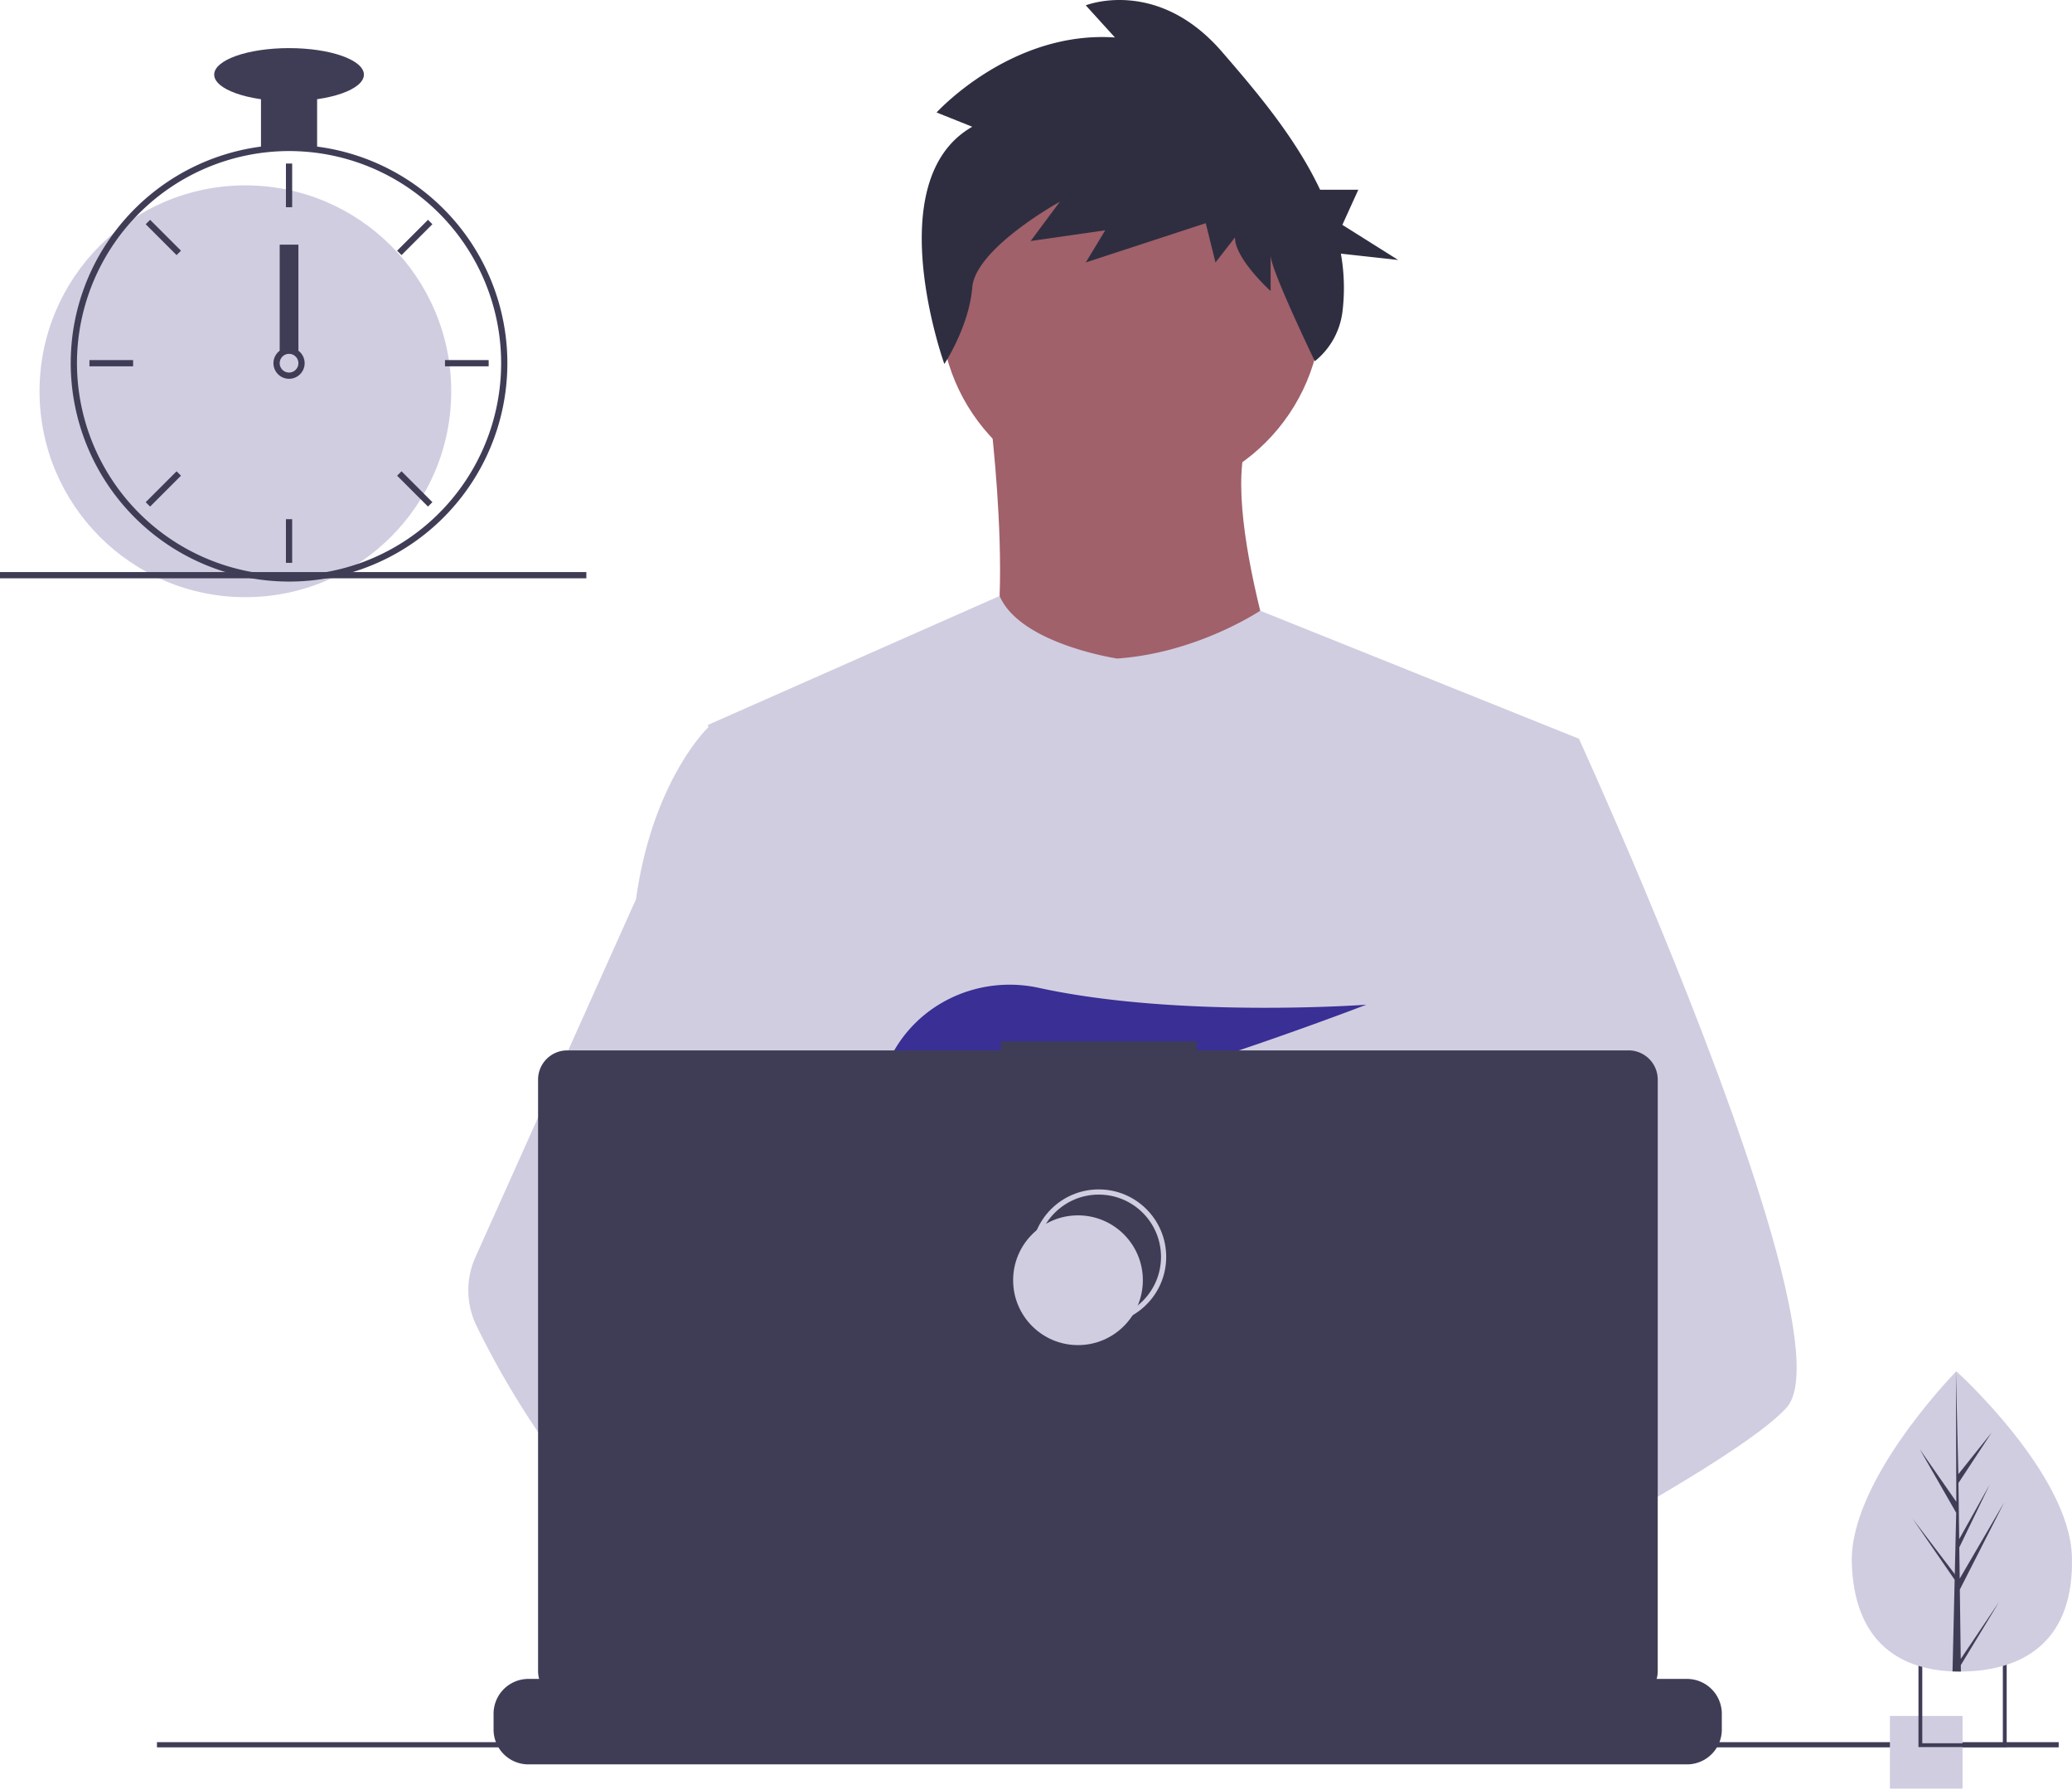 <svg
  id="b4850822-491f-41e2-90b8-9be7376dfe8f"
  data-name="Layer 1"
  xmlns="http://www.w3.org/2000/svg"
  width="798.627"
  height="689.223"
  viewBox="0 0 798.627 689.223"
>
  <title>dev_productivity</title>
  <circle cx="435.922" cy="118.405" r="73.536" fill="#a0616a" />
  <path
    d="M581.722,260.562s13.855,104.443-7.46,116.166,126.823,12.789,126.823,12.789S668.047,298.928,682.968,271.219Z"
    transform="translate(-200.686 -105.389)"
    fill="#a0616a"
  />
  <path
    d="M809.257,390.045l-12.32,56.1-26.05,118.69-.78,6.5-8.99,75.25-5.98,49.99-4.01,33.58c-24.38,12.53-42.05,21.18-42.05,21.18s-1.52-7.62-3.97-17.37c-17.11,5.13-48.77,13.64-75.6,15.34,9.77,10.89,14.26,21.12,8.17,28.67-18.38,22.76-94.26-24.92-120.8-42.7a71.841,71.841,0,0,0-.7,12.86l-20.31-15.62,2.01-35.94,3.39-60.81,4.26-76.26a80.064,80.064,0,0,1-3.37-10.03c-6.22-22.12-13.77-66.29-19.56-103.33-4.66-29.81-8.16-55-8.9-60.36-.1-.7-.15-1.06-.15-1.06l112.43-49.68c7.99,18.53,45.3,24.1,45.3,24.1,30.91-2.13,55.14-18.43,55.14-18.43Z"
    transform="translate(-200.686 -105.389)"
    fill="#d0cde1"
  />
  <path
    d="M717.607,730.025s-4.76,1.63-12.5,3.94c-17.11,5.13-48.77,13.64-75.6,15.34-23.1,1.48-42.62-2.08-46.19-17.15-1.53-6.48.64-11.81,5.37-16.19,14.12-13.09,51-17.78,80.25-19.39,8.26-.45,15.9-.66,22.26-.74,10.8-.14,17.88.08,17.88.08l.17.66Z"
    transform="translate(-200.686 -105.389)"
    fill="#a0616a"
  />
  <path
    d="M575.433,154.235,561.683,148.731s28.749-31.651,68.747-28.898l-11.25-12.385s27.499-11.009,52.498,17.89c13.141,15.191,28.346,33.048,37.825,53.163h14.725l-6.146,13.532,21.509,13.532-22.077-2.431a75.617,75.617,0,0,1,.599,22.445A29.041,29.041,0,0,1,707.48,244.576h0s-17.052-35.296-17.052-40.8V217.537s-13.749-12.385-13.749-20.642L669.179,206.528l-3.75-15.137-46.248,15.137,7.5-12.385-28.749,4.128,11.25-15.137s-32.499,17.89-33.749,33.027c-1.25,15.137-10.762,29.481-10.762,29.481S539.184,174.877,575.433,154.235Z"
    transform="translate(-200.686 -105.389)"
    fill="#2f2e41"
  />
  <path
    d="M889.187,647.955c-7.49,8.12-26.05,20.35-48.55,33.59-8.37,4.92-17.28,9.99-26.37,15.03-21.69,12.03-44.4,23.95-63.14,33.58-24.38,12.53-42.05,21.18-42.05,21.18s-1.52-7.62-3.97-17.37c-3.28-13.05-8.22-29.92-13.37-37.39-.18-.26-.36-.5-.54-.74-1.5-1.97-3.01-3.12-4.5-3.12l74.42-46.13,32.16-19.94-23.17-55.31-29.06-69.38,17.54-55.81,17.63-56.1h33.04s10.94,23.88,24.93,57.18c2.09,4.98,4.25,10.17,6.45,15.53C869.417,532.755,905.297,630.505,889.187,647.955Z"
    transform="translate(-200.686 -105.389)"
    fill="#d0cde1"
  />
  <path
    d="M637.677,777.975c-18.38,22.76-94.26-24.92-120.8-42.7-5.78-3.87-9.22-6.32-9.22-6.32l24.28-32.38,7.69-10.25s6.88,3.65,17.05,9.59c.37.22.74.44,1.12.66,8.77,5.15,19.78,11.88,30.89,19.39,15.33,10.37,30.83,22.2,40.82,33.34C639.277,760.195,643.767,770.425,637.677,777.975Z"
    transform="translate(-200.686 -105.389)"
    fill="#a0616a"
  />
  <path
    d="M556.677,695.915a47.782,47.782,0,0,0-8.1.66c-22.99,3.95-29.77,24.76-31.7,38.7a71.841,71.841,0,0,0-.7,12.86l-20.31-15.62-7.4-5.69c-17.81-6.21-33.68-17.24-47.44-30.25a238.482,238.482,0,0,1-31.95-37.89,334.15,334.15,0,0,1-24.72-42.4,31.184,31.184,0,0,1-.43-26.45l25.15-56.05,36.76-81.92q.405-2.925.89-5.72c7.29-41.8,26.82-60.36,26.82-60.36h14.92l9.98,60.36,12.4,74.99-8.69,28.34-20.08,65.45,19.19,20.84Z"
    transform="translate(-200.686 -105.389)"
    fill="#d0cde1"
  />
  <path
    d="M573.563,521.195l12.755,14.881c4.739-.904,9.687-1.965,14.784-3.158l-3.663-11.723,8.957,10.45c53.997-13.281,120.927-39.101,120.927-39.101s-72.257,5.298-126.208-6.489c-23.871-5.215-48.431,6.618-58.226,29.002-5.694,13.011-4.799,24.283,15.394,24.283a133.375,133.375,0,0,0,20.353-1.914Z"
    transform="translate(-200.686 -105.389)"
    fill="#392f94"
  />
  <path
    d="M864.337,765.775v6.07a13.34,13.34,0,0,1-.91,4.87,13.688,13.688,0,0,1-.97,2,13.437,13.437,0,0,1-11.55,6.56h-446.55a13.437,13.437,0,0,1-11.55-6.56,13.682,13.682,0,0,1-.97-2,13.34,13.34,0,0,1-.91-4.87v-6.07a13.426,13.426,0,0,1,13.43-13.43h25.74v-2.83a.559.559,0,0,1,.56-.56h13.43a.559.559,0,0,1,.56.56v2.83h8.39v-2.83a.559.559,0,0,1,.56-.56h13.43a.559.559,0,0,1,.56.56v2.83h8.4v-2.83a.559.559,0,0,1,.56-.56h13.43a.559.559,0,0,1,.56.56v2.83h8.39v-2.83a.559.559,0,0,1,.56-.56h13.43a.559.559,0,0,1,.56.56v2.83h8.39v-2.83a.559.559,0,0,1,.56-.56h13.43a.559.559,0,0,1,.56.56v2.83h8.4v-2.83a.559.559,0,0,1,.56-.56h13.43a.559.559,0,0,1,.56.56v2.83h8.39v-2.83a.559.559,0,0,1,.56-.56h105.2a.559.559,0,0,1,.56.56v2.83h8.4v-2.83a.559.559,0,0,1,.56-.56h13.43a.566.566,0,0,1,.56.56v2.83h8.39v-2.83a.559.559,0,0,1,.56-.56h13.43a.559.559,0,0,1,.56.56v2.83h8.39v-2.83a.559.559,0,0,1,.56-.56h13.43a.559.559,0,0,1,.56.56v2.83h8.4v-2.83a.559.559,0,0,1,.56-.56h13.43a.557.557,0,0,1,.55.56v2.83h8.4v-2.83a.559.559,0,0,1,.56-.56h13.43a.559.559,0,0,1,.56.56v2.83h8.39v-2.83a.559.559,0,0,1,.56-.56h13.43a.559.559,0,0,1,.56.56v2.83h39.17A13.426,13.426,0,0,1,864.337,765.775Z"
    transform="translate(-200.686 -105.389)"
    fill="#3f3d56"
  />
  <rect
    x="60.5"
    y="671.326"
    width="733"
    height="2"
    fill="#3f3d56"
  />
  <path
    d="M828.381,510.145H661.938v-3.431H586.466v3.431h-167.129a11.259,11.259,0,0,0-11.259,11.259V749.315a11.259,11.259,0,0,0,11.259,11.259H828.381a11.259,11.259,0,0,0,11.259-11.259V521.404A11.259,11.259,0,0,0,828.381,510.145Z"
    transform="translate(-200.686 -105.389)"
    fill="#3f3d56"
  />
  <circle
    cx="423.5"
    cy="484.326"
    r="25"
    fill="none"
    stroke="#d0cde1"
    stroke-miterlimit="10"
    stroke-width="2"
  />
  <circle cx="415.5" cy="493.326" r="25" fill="#d0cde1" />
  
  
  <rect x="728.446" y="661.223" width="28" height="28" fill="#d0cde1" />
  <path
    d="M940.136,744.612v34h34v-34Zm32.52,32.52h-31.05v-31.04h31.05Z"
    transform="translate(-200.686 -105.389)"
    fill="#3f3d56"
  />
  <circle cx="94.58" cy="150.773" r="79.34" fill="#d0cde1" />
  <path
    d="M322.915,161.879a85.755,85.755,0,0,0-21.638,0A84.368,84.368,0,0,0,231.662,220.591a83.223,83.223,0,0,0-3.655,21.662c-.036,1.022-.06,2.056-.06,3.089a84.233,84.233,0,0,0,84.149,84.149c1.791,0,3.582-.06,5.349-.168a83.231,83.231,0,0,0,12.334-1.707,84.159,84.159,0,0,0-6.864-165.737Zm15.519,160.857h-.012a80.908,80.908,0,0,1-20.977,4.171c-1.767.12-3.558.18-5.349.18a81.845,81.845,0,0,1-81.745-81.745c0-1.034.024-2.068.06-3.089a81.856,81.856,0,0,1,81.685-78.655,81.749,81.749,0,0,1,26.339,159.138Z"
    transform="translate(-200.686 -105.389)"
    fill="#3f3d56"
  />
  <rect
    x="110.208"
    y="63.018"
    width="2.404"
    height="16.83"
    fill="#3f3d56"
  />
  <rect
    x="262.442"
    y="188.476"
    width="2.404"
    height="16.83"
    transform="translate(-262.689 138.704) rotate(-45)"
    fill="#3f3d56"
  />
  <rect
    x="242.373"
    y="236.928"
    width="2.404"
    height="16.83"
    transform="translate(-202.454 383.529) rotate(-90)"
    fill="#3f3d56"
  />
  <rect
    x="262.442"
    y="285.379"
    width="2.404"
    height="16.83"
    transform="translate(41.639 582.574) rotate(-135)"
    fill="#3f3d56"
  />
  <rect
    x="359.346"
    y="188.476"
    width="2.404"
    height="16.83"
    transform="translate(275.585 485.671) rotate(-135)"
    fill="#3f3d56"
  />
  <rect
    x="379.415"
    y="236.928"
    width="2.404"
    height="16.83"
    transform="translate(-65.411 520.571) rotate(-90)"
    fill="#3f3d56"
  />
  <rect
    x="359.346"
    y="285.379"
    width="2.404"
    height="16.83"
    transform="translate(-302.828 235.608) rotate(-45)"
    fill="#3f3d56"
  />
  <rect
    x="110.208"
    y="200.06"
    width="2.404"
    height="16.83"
    fill="#3f3d56"
  />
  <path
    d="M315.703,240.534a6.011,6.011,0,0,0-7.213,0,6.187,6.187,0,0,0-1.719,2.02,6.011,6.011,0,1,0,8.932-2.02Zm-3.606,8.415a3.617,3.617,0,0,1-3.606-3.606,3.671,3.671,0,0,1,.637-2.044,3.603,3.603,0,1,1,2.969,5.65Z"
    transform="translate(-200.686 -105.389)"
    fill="#3f3d56"
  />
  <rect
    x="100.591"
    y="35.369"
    width="21.638"
    height="21.638"
    fill="#3f3d56"
  />
  <ellipse
    cx="111.41"
    cy="28.757"
    rx="28.851"
    ry="10.218"
    fill="#3f3d56"
  />
  <rect
    x="107.803"
    y="94.273"
    width="7.213"
    height="40.872"
    fill="#3f3d56"
  />
  <rect y="220.44" width="226" height="2.404" fill="#3f3d56" />
  
 
  <path
    d="M999.28,705.143c.933,31.95-17.735,43.659-41.163,44.343q-.816.024-1.625.029-1.63.012-3.228-.054c-21.188-.88-37.96-12.127-38.828-41.84-.898-30.75,37.269-70.703,40.133-73.658l.005-.003c.109-.113.164-.169.164-.169S998.347,673.195,999.28,705.143Z"
    transform="translate(-200.686 -105.389)"
    fill="#d0cde1"
  />
  <path
    d="M956.43,744.644l14.882-22.131-14.852,24.512.031,2.49q-1.63.012-3.228-.054L954.002,717.449l-.02-.247.027-.048.071-3.025-16.298-23.663,16.279,21.399.058.639.558-24.186-14.077-24.533,14.117,20.284-.147-50.108 0-.167.005.164.934,39.491,12.829-16.041-12.787,19.444.28,21.634,11.806-21.114-11.762,24.295.156,12.03,17.169-29.411-17.117,33.608Z"
    transform="translate(-200.686 -105.389)"
    fill="#3f3d56"
  />
</svg>
